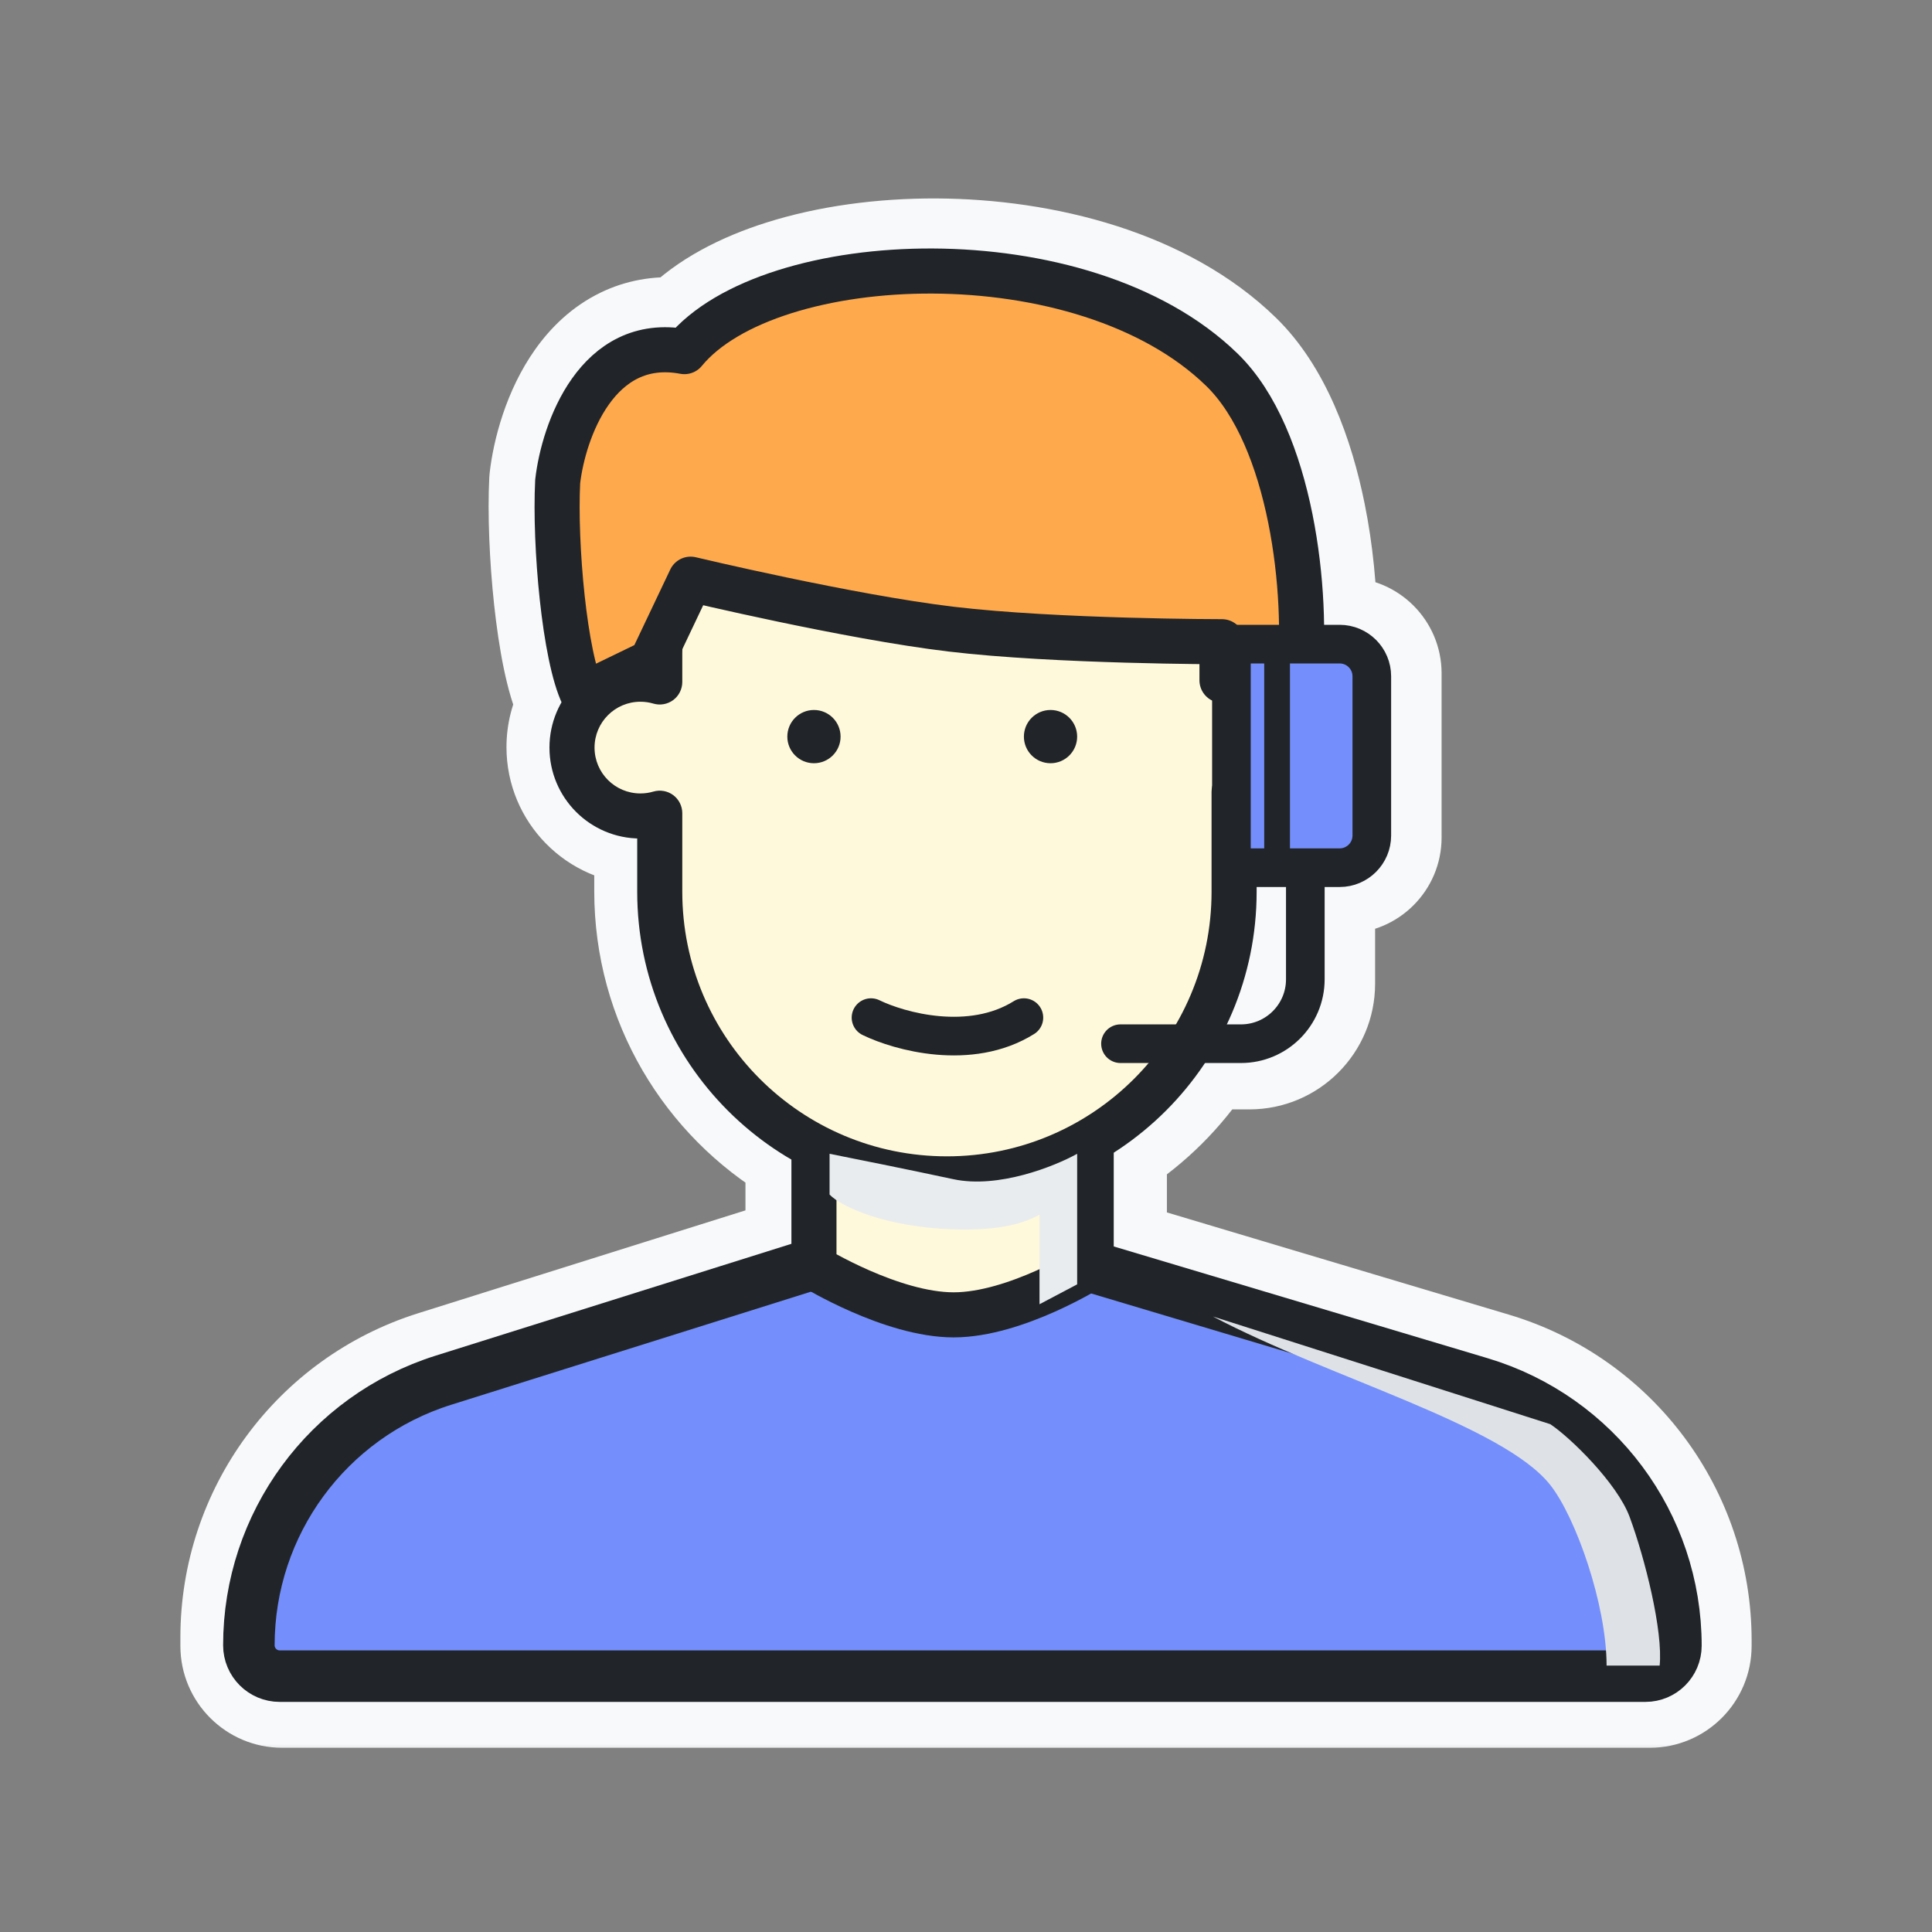 <svg width="60" height="60" viewBox="0 0 60 60" fill="none" xmlns="http://www.w3.org/2000/svg">
<rect x="0" y="0" width="60" height="60" fill="#808080" stroke="none"/>
<mask id="path-1-outside-1_50_369" maskUnits="userSpaceOnUse" x="5.102" y="5.663" width="50" height="49" fill="black">
<rect fill="white" x="5.102" y="5.663" width="50" height="49"/>
<path fill-rule="evenodd" clip-rule="evenodd" d="M38.579 10.941C36.224 8.648 32.488 7.68 29.084 7.663C27.367 7.655 25.691 7.887 24.256 8.341C22.997 8.739 21.868 9.326 21.081 10.121C20.425 10.067 19.832 10.183 19.31 10.435C18.687 10.735 18.207 11.207 17.843 11.72C17.128 12.73 16.795 13.998 16.697 14.856C16.695 14.872 16.694 14.888 16.693 14.904C16.642 15.931 16.698 17.332 16.838 18.624C16.908 19.272 17 19.905 17.115 20.459C17.227 21 17.37 21.513 17.555 21.894L17.556 21.896C17.347 22.285 17.229 22.73 17.229 23.203C17.229 24.718 18.445 25.949 19.954 25.973V27.679C19.954 31.183 21.839 34.248 24.651 35.913V38.69L13.442 42.213C9.669 43.399 7.102 46.896 7.102 50.852V51.115C7.102 52.034 7.846 52.779 8.765 52.779H51.235C52.154 52.779 52.898 52.034 52.898 51.115V50.943C52.898 46.94 50.271 43.412 46.436 42.266L34.739 38.77V35.695C35.836 34.98 36.777 34.045 37.5 32.953H38.802C40.129 32.953 41.205 31.877 41.205 30.55V27.487H41.791C42.608 27.487 43.269 26.825 43.269 26.009V20.913C43.269 20.097 42.608 19.435 41.791 19.435H41.274C41.262 18.343 41.149 17.126 40.91 15.938C40.534 14.075 39.822 12.152 38.579 10.941ZM40.096 27.487H39.085V27.679C39.085 29.172 38.742 30.585 38.132 31.844H38.802C39.517 31.844 40.096 31.265 40.096 30.55V27.487ZM36.667 31.844C37.382 30.621 37.791 29.198 37.791 27.679V24.575C37.791 24.537 37.794 24.5 37.801 24.463V21.804C37.522 21.698 37.324 21.428 37.324 21.112V20.649L37.2 20.647C36.663 20.641 35.914 20.629 35.062 20.604C33.364 20.555 31.235 20.457 29.568 20.259C27.936 20.064 25.886 19.67 24.258 19.329C23.441 19.158 22.724 18.999 22.212 18.883L21.973 18.828L21.248 20.354V21.165C21.248 21.369 21.152 21.561 20.989 21.683C20.825 21.805 20.614 21.843 20.419 21.785C20.287 21.747 20.146 21.725 20 21.725C19.184 21.725 18.523 22.387 18.523 23.203C18.523 24.018 19.184 24.68 20 24.68C20.146 24.68 20.287 24.659 20.419 24.62C20.614 24.562 20.825 24.6 20.989 24.722C21.152 24.844 21.248 25.036 21.248 25.24V27.679C21.248 30.427 22.588 32.861 24.651 34.366V29.292C24.651 28.883 24.981 28.552 25.39 28.552H34C34.408 28.552 34.739 28.883 34.739 29.292V31.871C34.793 31.854 34.851 31.844 34.911 31.844H36.667ZM34.739 32.926V34.096C35.159 33.753 35.545 33.37 35.891 32.953H34.911C34.851 32.953 34.793 32.944 34.739 32.926ZM41.791 26.378H39.085V25.419C39.151 25.425 39.219 25.427 39.286 25.427C40.666 25.427 41.784 24.309 41.784 22.93C41.784 22.304 41.555 21.733 41.175 21.294C41.183 21.262 41.189 21.229 41.193 21.195C41.216 20.989 41.235 20.771 41.248 20.544H41.791C41.995 20.544 42.161 20.709 42.161 20.913V26.009C42.161 26.213 41.995 26.378 41.791 26.378ZM39.823 21.852H38.91V24.074C39.028 24.113 39.154 24.134 39.286 24.134C39.952 24.134 40.491 23.595 40.491 22.93C40.491 22.457 40.219 22.049 39.823 21.852ZM39.031 19.435H39.795C39.784 18.444 39.681 17.325 39.46 16.23C39.105 14.466 38.469 12.899 37.547 12.001C35.573 10.078 32.279 9.157 29.076 9.142C27.489 9.134 25.968 9.35 24.702 9.751C23.422 10.155 22.471 10.726 21.94 11.374C21.768 11.583 21.497 11.682 21.231 11.632C20.698 11.532 20.284 11.607 19.951 11.767C19.609 11.932 19.309 12.209 19.05 12.574C18.528 13.311 18.252 14.302 18.168 15.001C18.125 15.932 18.175 17.24 18.308 18.465C18.374 19.081 18.46 19.664 18.563 20.159C18.591 20.296 18.62 20.424 18.65 20.541L19.784 19.991L19.988 19.561C20.087 18.856 20.401 18.22 20.862 17.721L20.893 17.656C20.992 17.446 21.18 17.302 21.394 17.252C21.953 16.855 22.636 16.622 23.374 16.622H35.666C37.347 16.622 38.745 17.835 39.031 19.435ZM24.72 17.915H35.666C36.53 17.915 37.274 18.432 37.606 19.173C37.494 19.172 37.364 19.171 37.217 19.169C36.687 19.163 35.946 19.151 35.104 19.126C33.415 19.078 31.34 18.981 29.743 18.79C28.23 18.61 26.311 18.246 24.72 17.915ZM33.261 38.563V36.484C32.111 36.973 30.847 37.244 29.52 37.244C28.326 37.244 27.183 37.025 26.129 36.625V38.563H33.261ZM29.52 35.95C30.866 35.95 32.137 35.628 33.261 35.058V30.031H26.129V35.225C27.164 35.691 28.311 35.95 29.52 35.95ZM29.205 40.041H30.249C30.071 40.066 29.896 40.08 29.728 40.08C29.56 40.08 29.385 40.066 29.205 40.041ZM25.175 40.075C25.245 40.115 25.336 40.166 25.445 40.224C25.714 40.37 26.094 40.564 26.539 40.759C27.406 41.138 28.606 41.558 29.728 41.558C30.853 41.558 32.037 41.137 32.889 40.756C33.326 40.561 33.699 40.367 33.962 40.221C34.022 40.188 34.076 40.157 34.124 40.13L46.012 43.683C49.221 44.642 51.42 47.593 51.42 50.943V51.115C51.42 51.218 51.337 51.3 51.235 51.3H8.765C8.663 51.3 8.58 51.218 8.58 51.115V50.852C8.58 47.542 10.728 44.615 13.885 43.623L25.175 40.075Z"/>
</mask>
<path fill-rule="evenodd" clip-rule="evenodd" d="M38.579 10.941C36.224 8.648 32.488 7.68 29.084 7.663C27.367 7.655 25.691 7.887 24.256 8.341C22.997 8.739 21.868 9.326 21.081 10.121C20.425 10.067 19.832 10.183 19.31 10.435C18.687 10.735 18.207 11.207 17.843 11.72C17.128 12.73 16.795 13.998 16.697 14.856C16.695 14.872 16.694 14.888 16.693 14.904C16.642 15.931 16.698 17.332 16.838 18.624C16.908 19.272 17 19.905 17.115 20.459C17.227 21 17.37 21.513 17.555 21.894L17.556 21.896C17.347 22.285 17.229 22.73 17.229 23.203C17.229 24.718 18.445 25.949 19.954 25.973V27.679C19.954 31.183 21.839 34.248 24.651 35.913V38.69L13.442 42.213C9.669 43.399 7.102 46.896 7.102 50.852V51.115C7.102 52.034 7.846 52.779 8.765 52.779H51.235C52.154 52.779 52.898 52.034 52.898 51.115V50.943C52.898 46.94 50.271 43.412 46.436 42.266L34.739 38.77V35.695C35.836 34.98 36.777 34.045 37.5 32.953H38.802C40.129 32.953 41.205 31.877 41.205 30.55V27.487H41.791C42.608 27.487 43.269 26.825 43.269 26.009V20.913C43.269 20.097 42.608 19.435 41.791 19.435H41.274C41.262 18.343 41.149 17.126 40.91 15.938C40.534 14.075 39.822 12.152 38.579 10.941ZM40.096 27.487H39.085V27.679C39.085 29.172 38.742 30.585 38.132 31.844H38.802C39.517 31.844 40.096 31.265 40.096 30.55V27.487ZM36.667 31.844C37.382 30.621 37.791 29.198 37.791 27.679V24.575C37.791 24.537 37.794 24.5 37.801 24.463V21.804C37.522 21.698 37.324 21.428 37.324 21.112V20.649L37.2 20.647C36.663 20.641 35.914 20.629 35.062 20.604C33.364 20.555 31.235 20.457 29.568 20.259C27.936 20.064 25.886 19.67 24.258 19.329C23.441 19.158 22.724 18.999 22.212 18.883L21.973 18.828L21.248 20.354V21.165C21.248 21.369 21.152 21.561 20.989 21.683C20.825 21.805 20.614 21.843 20.419 21.785C20.287 21.747 20.146 21.725 20 21.725C19.184 21.725 18.523 22.387 18.523 23.203C18.523 24.018 19.184 24.68 20 24.68C20.146 24.68 20.287 24.659 20.419 24.62C20.614 24.562 20.825 24.6 20.989 24.722C21.152 24.844 21.248 25.036 21.248 25.24V27.679C21.248 30.427 22.588 32.861 24.651 34.366V29.292C24.651 28.883 24.981 28.552 25.39 28.552H34C34.408 28.552 34.739 28.883 34.739 29.292V31.871C34.793 31.854 34.851 31.844 34.911 31.844H36.667ZM34.739 32.926V34.096C35.159 33.753 35.545 33.37 35.891 32.953H34.911C34.851 32.953 34.793 32.944 34.739 32.926ZM41.791 26.378H39.085V25.419C39.151 25.425 39.219 25.427 39.286 25.427C40.666 25.427 41.784 24.309 41.784 22.93C41.784 22.304 41.555 21.733 41.175 21.294C41.183 21.262 41.189 21.229 41.193 21.195C41.216 20.989 41.235 20.771 41.248 20.544H41.791C41.995 20.544 42.161 20.709 42.161 20.913V26.009C42.161 26.213 41.995 26.378 41.791 26.378ZM39.823 21.852H38.91V24.074C39.028 24.113 39.154 24.134 39.286 24.134C39.952 24.134 40.491 23.595 40.491 22.93C40.491 22.457 40.219 22.049 39.823 21.852ZM39.031 19.435H39.795C39.784 18.444 39.681 17.325 39.46 16.23C39.105 14.466 38.469 12.899 37.547 12.001C35.573 10.078 32.279 9.157 29.076 9.142C27.489 9.134 25.968 9.35 24.702 9.751C23.422 10.155 22.471 10.726 21.94 11.374C21.768 11.583 21.497 11.682 21.231 11.632C20.698 11.532 20.284 11.607 19.951 11.767C19.609 11.932 19.309 12.209 19.05 12.574C18.528 13.311 18.252 14.302 18.168 15.001C18.125 15.932 18.175 17.24 18.308 18.465C18.374 19.081 18.46 19.664 18.563 20.159C18.591 20.296 18.62 20.424 18.65 20.541L19.784 19.991L19.988 19.561C20.087 18.856 20.401 18.22 20.862 17.721L20.893 17.656C20.992 17.446 21.18 17.302 21.394 17.252C21.953 16.855 22.636 16.622 23.374 16.622H35.666C37.347 16.622 38.745 17.835 39.031 19.435ZM24.72 17.915H35.666C36.53 17.915 37.274 18.432 37.606 19.173C37.494 19.172 37.364 19.171 37.217 19.169C36.687 19.163 35.946 19.151 35.104 19.126C33.415 19.078 31.34 18.981 29.743 18.79C28.23 18.61 26.311 18.246 24.72 17.915ZM33.261 38.563V36.484C32.111 36.973 30.847 37.244 29.52 37.244C28.326 37.244 27.183 37.025 26.129 36.625V38.563H33.261ZM29.52 35.95C30.866 35.95 32.137 35.628 33.261 35.058V30.031H26.129V35.225C27.164 35.691 28.311 35.95 29.52 35.95ZM29.205 40.041H30.249C30.071 40.066 29.896 40.08 29.728 40.08C29.56 40.08 29.385 40.066 29.205 40.041ZM25.175 40.075C25.245 40.115 25.336 40.166 25.445 40.224C25.714 40.37 26.094 40.564 26.539 40.759C27.406 41.138 28.606 41.558 29.728 41.558C30.853 41.558 32.037 41.137 32.889 40.756C33.326 40.561 33.699 40.367 33.962 40.221C34.022 40.188 34.076 40.157 34.124 40.13L46.012 43.683C49.221 44.642 51.42 47.593 51.42 50.943V51.115C51.42 51.218 51.337 51.3 51.235 51.3H8.765C8.663 51.3 8.58 51.218 8.58 51.115V50.852C8.58 47.542 10.728 44.615 13.885 43.623L25.175 40.075Z" fill="#F8F9FA"/>
<path d="M29.084 7.663L29.091 6.163L29.091 6.163L29.084 7.663ZM38.579 10.942L37.532 12.016L37.532 12.016L38.579 10.942ZM24.256 8.341L24.709 9.771L24.709 9.771L24.256 8.341ZM21.081 10.121L20.957 11.616C21.399 11.653 21.835 11.492 22.147 11.176L21.081 10.121ZM19.31 10.435L19.961 11.786L19.961 11.786L19.31 10.435ZM17.844 11.72L16.62 10.852L16.62 10.852L17.844 11.72ZM16.697 14.856L15.207 14.685L15.207 14.685L16.697 14.856ZM16.693 14.904L18.191 14.978L18.191 14.978L16.693 14.904ZM16.838 18.624L15.346 18.786L15.346 18.786L16.838 18.624ZM17.115 20.459L18.584 20.154L18.584 20.154L17.115 20.459ZM17.555 21.894L16.206 22.55L16.207 22.552L17.555 21.894ZM17.556 21.896L18.878 22.604C19.106 22.179 19.115 21.671 18.904 21.238L17.556 21.896ZM19.955 25.973H21.455C21.455 25.154 20.797 24.487 19.979 24.474L19.955 25.973ZM24.651 35.913H26.151C26.151 35.384 25.871 34.893 25.415 34.623L24.651 35.913ZM24.651 38.69L25.1 40.121C25.725 39.924 26.151 39.345 26.151 38.69H24.651ZM13.442 42.213L12.992 40.782L12.992 40.782L13.442 42.213ZM46.436 42.266L46.006 43.703L46.006 43.703L46.436 42.266ZM34.739 38.77H33.239C33.239 39.433 33.674 40.018 34.31 40.208L34.739 38.77ZM34.739 35.695L33.919 34.439C33.495 34.716 33.239 35.189 33.239 35.695H34.739ZM37.5 32.953V31.453C36.997 31.453 36.528 31.705 36.25 32.125L37.5 32.953ZM41.205 27.487V25.987C40.376 25.987 39.705 26.659 39.705 27.487H41.205ZM41.274 19.435L39.774 19.45C39.782 20.273 40.451 20.935 41.274 20.935V19.435ZM40.91 15.938L42.38 15.642L42.38 15.642L40.91 15.938ZM40.096 27.487H41.596C41.596 26.659 40.924 25.987 40.096 25.987V27.487ZM39.085 27.487V25.987C38.256 25.987 37.585 26.659 37.585 27.487H39.085ZM38.133 31.844L36.783 31.19C36.557 31.655 36.587 32.203 36.861 32.641C37.136 33.078 37.616 33.344 38.133 33.344V31.844ZM36.667 31.844V33.344C37.2 33.344 37.693 33.061 37.962 32.601L36.667 31.844ZM37.801 24.463L39.278 24.723C39.293 24.637 39.301 24.55 39.301 24.463H37.801ZM37.801 21.804H39.301C39.301 21.18 38.916 20.622 38.333 20.401L37.801 21.804ZM37.324 20.649H38.824C38.824 19.827 38.162 19.158 37.34 19.149L37.324 20.649ZM37.2 20.648L37.182 22.147L37.183 22.147L37.2 20.648ZM35.062 20.604L35.019 22.104L35.019 22.104L35.062 20.604ZM29.568 20.259L29.746 18.769L29.746 18.769L29.568 20.259ZM24.258 19.329L24.566 17.861L24.566 17.861L24.258 19.329ZM22.212 18.883L21.878 20.345L21.88 20.345L22.212 18.883ZM21.973 18.828L22.307 17.366C21.622 17.209 20.92 17.549 20.618 18.184L21.973 18.828ZM21.248 20.354L19.893 19.71C19.798 19.911 19.748 20.131 19.748 20.354H21.248ZM20.989 21.683L20.09 20.482L20.09 20.482L20.989 21.683ZM20.419 21.785L19.994 23.224L19.994 23.224L20.419 21.785ZM20.419 24.62L20.843 26.059L20.843 26.059L20.419 24.62ZM20.989 24.722L21.887 23.521L21.887 23.521L20.989 24.722ZM24.651 34.366L23.767 35.578C24.223 35.91 24.827 35.959 25.33 35.703C25.834 35.447 26.151 34.93 26.151 34.366H24.651ZM34.739 31.871H33.239C33.239 32.352 33.469 32.803 33.858 33.085C34.246 33.367 34.746 33.446 35.203 33.298L34.739 31.871ZM34.739 34.096H33.239C33.239 34.675 33.572 35.202 34.095 35.45C34.618 35.699 35.237 35.624 35.686 35.259L34.739 34.096ZM34.739 32.926L35.203 31.5C34.746 31.351 34.246 31.43 33.858 31.712C33.469 31.994 33.239 32.446 33.239 32.926H34.739ZM35.892 32.953L37.046 33.91C37.417 33.462 37.496 32.841 37.249 32.315C37.002 31.789 36.473 31.453 35.892 31.453V32.953ZM39.085 26.378H37.585C37.585 27.207 38.256 27.878 39.085 27.878V26.378ZM39.085 25.419L39.205 23.924C38.787 23.891 38.375 24.033 38.067 24.317C37.76 24.601 37.585 25.001 37.585 25.419H39.085ZM41.175 21.295L39.721 20.926C39.6 21.401 39.72 21.906 40.041 22.277L41.175 21.295ZM41.193 21.195L42.684 21.363L42.684 21.363L41.193 21.195ZM41.248 20.544V19.044C40.454 19.044 39.798 19.663 39.751 20.455L41.248 20.544ZM38.91 21.852V20.352C38.081 20.352 37.41 21.023 37.41 21.852H38.91ZM39.824 21.852L40.493 20.509C40.285 20.405 40.056 20.352 39.824 20.352V21.852ZM38.91 24.074H37.41C37.41 24.722 37.825 25.296 38.441 25.499L38.91 24.074ZM39.795 19.435V20.935C40.196 20.935 40.58 20.774 40.862 20.489C41.144 20.204 41.3 19.819 41.295 19.418L39.795 19.435ZM39.031 19.435L37.555 19.699C37.682 20.414 38.305 20.935 39.031 20.935V19.435ZM39.46 16.231L40.931 15.934L40.931 15.934L39.46 16.231ZM37.547 12.001L36.501 13.075L36.501 13.075L37.547 12.001ZM29.076 9.142L29.084 7.642L29.076 9.142ZM24.702 9.751L25.154 11.181L25.154 11.181L24.702 9.751ZM21.94 11.374L20.78 10.423L20.78 10.423L21.94 11.374ZM21.231 11.632L20.954 13.106L20.954 13.106L21.231 11.632ZM19.952 11.767L19.3 10.416L19.3 10.416L19.952 11.767ZM19.05 12.574L17.826 11.707L17.826 11.707L19.05 12.574ZM18.168 15.001L16.679 14.822C16.675 14.858 16.672 14.895 16.67 14.931L18.168 15.001ZM18.308 18.465L16.816 18.627L16.816 18.627L18.308 18.465ZM18.563 20.159L17.094 20.463L17.094 20.463L18.563 20.159ZM18.65 20.541L17.195 20.906C17.305 21.344 17.606 21.709 18.015 21.9C18.425 22.091 18.898 22.087 19.304 21.89L18.65 20.541ZM19.784 19.991L20.438 21.341C20.745 21.192 20.992 20.943 21.139 20.634L19.784 19.991ZM19.988 19.561L21.343 20.204C21.408 20.067 21.452 19.92 21.473 19.77L19.988 19.561ZM20.862 17.721L21.964 18.739C22.067 18.628 22.152 18.501 22.217 18.364L20.862 17.721ZM20.893 17.656L19.538 17.012L19.538 17.012L20.893 17.656ZM21.395 17.252L21.733 18.714C21.924 18.67 22.104 18.588 22.264 18.475L21.395 17.252ZM24.72 17.915V16.415C23.951 16.415 23.307 16.997 23.228 17.762C23.149 18.527 23.662 19.227 24.415 19.384L24.72 17.915ZM37.606 19.173L37.594 20.673C38.105 20.677 38.583 20.421 38.862 19.994C39.141 19.566 39.184 19.026 38.975 18.56L37.606 19.173ZM37.217 19.169L37.199 20.669L37.199 20.669L37.217 19.169ZM35.105 19.126L35.148 17.627L35.148 17.627L35.105 19.126ZM29.743 18.79L29.921 17.301L29.921 17.301L29.743 18.79ZM33.261 36.484H34.761C34.761 35.981 34.508 35.511 34.088 35.233C33.668 34.956 33.137 34.907 32.673 35.104L33.261 36.484ZM33.261 38.563V40.063C34.089 40.063 34.761 39.391 34.761 38.563H33.261ZM26.129 36.625L26.661 35.223C26.2 35.048 25.683 35.111 25.277 35.391C24.871 35.671 24.629 36.132 24.629 36.625H26.129ZM26.129 38.563H24.629C24.629 39.391 25.301 40.063 26.129 40.063V38.563ZM33.261 35.058L33.94 36.395C34.443 36.139 34.761 35.622 34.761 35.058H33.261ZM33.261 30.031H34.761C34.761 29.203 34.089 28.531 33.261 28.531V30.031ZM26.129 30.031V28.531C25.301 28.531 24.629 29.203 24.629 30.031H26.129ZM26.129 35.225H24.629C24.629 35.816 24.975 36.351 25.514 36.593L26.129 35.225ZM30.249 40.041L30.458 41.526C31.238 41.417 31.801 40.722 31.746 39.937C31.691 39.151 31.037 38.541 30.249 38.541V40.041ZM29.205 40.041V38.541C28.417 38.541 27.764 39.151 27.709 39.937C27.654 40.724 28.218 41.418 28.998 41.527L29.205 40.041ZM25.445 40.224L24.731 41.544L24.731 41.544L25.445 40.224ZM25.175 40.075L25.92 38.773C25.557 38.565 25.124 38.518 24.725 38.644L25.175 40.075ZM26.539 40.759L27.14 39.384L27.14 39.384L26.539 40.759ZM32.889 40.757L33.501 42.126L33.501 42.126L32.889 40.757ZM33.962 40.221L33.235 38.909L33.235 38.909L33.962 40.221ZM34.124 40.13L34.553 38.692C34.16 38.575 33.734 38.624 33.378 38.828L34.124 40.13ZM46.012 43.683L46.442 42.245L46.442 42.245L46.012 43.683ZM13.885 43.623L14.335 45.054L14.335 45.054L13.885 43.623ZM29.076 9.163C32.276 9.179 35.564 10.099 37.532 12.016L39.625 9.867C36.883 7.196 32.699 6.181 29.091 6.163L29.076 9.163ZM24.709 9.771C25.973 9.371 27.491 9.156 29.076 9.163L29.091 6.163C27.243 6.154 25.409 6.403 23.804 6.911L24.709 9.771ZM22.147 11.176C22.703 10.614 23.583 10.127 24.709 9.771L23.804 6.911C22.41 7.351 21.033 8.037 20.015 9.066L22.147 11.176ZM19.961 11.786C20.237 11.653 20.561 11.583 20.957 11.616L21.205 8.626C20.289 8.55 19.427 8.713 18.659 9.084L19.961 11.786ZM19.068 12.587C19.325 12.223 19.623 11.949 19.961 11.786L18.659 9.084C17.75 9.522 17.089 10.19 16.62 10.852L19.068 12.587ZM18.187 15.027C18.267 14.329 18.543 13.328 19.068 12.587L16.62 10.852C15.712 12.133 15.323 13.668 15.207 14.685L18.187 15.027ZM18.191 14.978C18.19 14.994 18.189 15.011 18.187 15.027L15.207 14.685C15.201 14.733 15.197 14.782 15.195 14.83L18.191 14.978ZM18.329 18.463C18.195 17.228 18.145 15.908 18.191 14.978L15.195 14.83C15.139 15.954 15.2 17.436 15.346 18.786L18.329 18.463ZM18.584 20.154C18.482 19.661 18.396 19.078 18.329 18.463L15.346 18.786C15.42 19.467 15.519 20.149 15.646 20.763L18.584 20.154ZM18.904 21.238C18.801 21.027 18.689 20.661 18.584 20.154L15.646 20.763C15.766 21.339 15.938 21.998 16.206 22.55L18.904 21.238ZM18.904 21.238L18.903 21.236L16.207 22.552L16.208 22.554L18.904 21.238ZM18.729 23.203C18.729 22.983 18.783 22.781 18.878 22.604L16.234 21.187C15.911 21.789 15.729 22.477 15.729 23.203H18.729ZM19.979 24.474C19.287 24.462 18.729 23.898 18.729 23.203H15.729C15.729 25.538 17.604 27.436 19.931 27.473L19.979 24.474ZM21.455 27.679V25.973H18.455V27.679H21.455ZM25.415 34.623C23.041 33.216 21.455 30.632 21.455 27.679H18.455C18.455 31.735 20.638 35.279 23.886 37.204L25.415 34.623ZM26.151 38.69V35.913H23.151V38.69H26.151ZM13.892 43.644L25.1 40.121L24.201 37.259L12.992 40.782L13.892 43.644ZM8.602 50.852C8.602 47.552 10.743 44.633 13.892 43.644L12.992 40.782C8.594 42.164 5.602 46.241 5.602 50.852H8.602ZM8.602 51.115V50.852H5.602V51.115H8.602ZM8.765 51.279C8.675 51.279 8.602 51.206 8.602 51.115H5.602C5.602 52.862 7.018 54.279 8.765 54.279V51.279ZM51.235 51.279H8.765V54.279H51.235V51.279ZM51.398 51.115C51.398 51.206 51.325 51.279 51.235 51.279V54.279C52.982 54.279 54.398 52.862 54.398 51.115H51.398ZM51.398 50.943V51.115H54.398V50.943H51.398ZM46.006 43.703C49.206 44.66 51.398 47.603 51.398 50.943H54.398C54.398 46.277 51.336 42.165 46.865 40.829L46.006 43.703ZM34.31 40.208L46.006 43.703L46.865 40.829L35.169 37.333L34.31 40.208ZM33.239 35.695V38.77H36.239V35.695H33.239ZM36.25 32.125C35.64 33.046 34.845 33.835 33.919 34.439L35.559 36.952C36.827 36.124 37.915 35.044 38.751 33.781L36.25 32.125ZM38.802 31.453H37.5V34.453H38.802V31.453ZM39.705 30.55C39.705 31.049 39.301 31.453 38.802 31.453V34.453C40.957 34.453 42.705 32.706 42.705 30.55H39.705ZM39.705 27.487V30.55H42.705V27.487H39.705ZM41.791 25.987H41.205V28.987H41.791V25.987ZM41.77 26.009C41.77 26.009 41.77 26.008 41.77 26.006C41.77 26.004 41.771 26.002 41.772 26C41.773 25.996 41.775 25.994 41.776 25.993C41.777 25.993 41.779 25.991 41.782 25.989C41.784 25.989 41.786 25.988 41.788 25.988C41.79 25.987 41.791 25.987 41.791 25.987V28.987C43.436 28.987 44.77 27.654 44.77 26.009H41.77ZM41.77 20.913V26.009H44.77V20.913H41.77ZM41.791 20.935C41.791 20.935 41.79 20.935 41.788 20.934C41.786 20.934 41.784 20.933 41.782 20.933C41.779 20.931 41.777 20.929 41.776 20.928C41.775 20.928 41.773 20.926 41.772 20.922C41.771 20.92 41.77 20.918 41.77 20.916C41.77 20.914 41.77 20.913 41.77 20.913H44.77C44.77 19.268 43.436 17.935 41.791 17.935V20.935ZM41.274 20.935H41.791V17.935H41.274V20.935ZM39.439 16.235C39.659 17.323 39.763 18.446 39.774 19.45L42.774 19.419C42.761 18.241 42.64 16.929 42.38 15.642L39.439 16.235ZM37.532 12.016C38.45 12.91 39.084 14.471 39.439 16.235L42.38 15.642C41.984 13.68 41.194 11.395 39.625 9.867L37.532 12.016ZM40.096 25.987H39.085V28.987H40.096V25.987ZM37.585 27.487V27.679H40.585V27.487H37.585ZM37.585 27.679C37.585 28.94 37.296 30.13 36.783 31.19L39.482 32.498C40.189 31.04 40.585 29.403 40.585 27.679H37.585ZM38.133 33.344H38.802V30.344H38.133V33.344ZM38.802 33.344C40.345 33.344 41.596 32.093 41.596 30.55H38.596C38.596 30.436 38.688 30.344 38.802 30.344V33.344ZM41.596 30.55V27.487H38.596V30.55H41.596ZM36.291 27.679C36.291 28.925 35.956 30.088 35.372 31.088L37.962 32.601C38.807 31.154 39.291 29.471 39.291 27.679H36.291ZM36.291 24.575V27.679H39.291V24.575H36.291ZM36.323 24.203C36.302 24.325 36.291 24.45 36.291 24.575H39.291C39.291 24.625 39.287 24.674 39.278 24.723L36.323 24.203ZM36.301 21.804V24.463H39.301V21.804H36.301ZM35.824 21.112C35.824 22.072 36.426 22.887 37.269 23.206L38.333 20.401C38.617 20.509 38.824 20.785 38.824 21.112H35.824ZM35.824 20.649V21.112H38.824V20.649H35.824ZM37.183 22.147L37.307 22.149L37.34 19.149L37.216 19.148L37.183 22.147ZM35.019 22.104C35.881 22.129 36.639 22.141 37.182 22.147L37.217 19.148C36.687 19.141 35.947 19.129 35.105 19.105L35.019 22.104ZM29.391 21.748C31.127 21.955 33.312 22.054 35.019 22.104L35.105 19.105C33.416 19.056 31.342 18.959 29.746 18.769L29.391 21.748ZM23.951 20.797C25.587 21.14 27.69 21.545 29.391 21.748L29.746 18.769C28.183 18.583 26.186 18.201 24.566 17.861L23.951 20.797ZM21.88 20.345C22.398 20.463 23.123 20.624 23.951 20.797L24.566 17.861C23.759 17.692 23.051 17.535 22.545 17.42L21.88 20.345ZM21.639 20.29L21.878 20.345L22.546 17.42L22.307 17.366L21.639 20.29ZM22.603 20.997L23.328 19.471L20.618 18.184L19.893 19.71L22.603 20.997ZM22.748 21.165V20.354H19.748V21.165H22.748ZM21.887 22.884C22.429 22.479 22.748 21.842 22.748 21.165H19.748C19.748 20.896 19.875 20.643 20.09 20.482L21.887 22.884ZM19.994 23.224C20.644 23.416 21.345 23.29 21.887 22.884L20.09 20.482C20.306 20.321 20.585 20.271 20.843 20.347L19.994 23.224ZM20 23.226C20.001 23.226 20 23.226 19.999 23.225C19.998 23.225 19.996 23.225 19.994 23.224L20.843 20.347C20.574 20.268 20.291 20.226 20 20.226V23.226ZM20.023 23.203C20.023 23.202 20.023 23.203 20.022 23.206C20.022 23.208 20.021 23.21 20.02 23.212C20.019 23.216 20.017 23.218 20.016 23.219C20.015 23.22 20.013 23.221 20.009 23.223C20.007 23.224 20.005 23.225 20.003 23.225C20.001 23.226 19.999 23.226 20 23.226V20.226C18.355 20.226 17.023 21.558 17.023 23.203H20.023ZM20 23.18C19.999 23.18 20.001 23.18 20.003 23.18C20.005 23.181 20.007 23.181 20.009 23.182C20.013 23.184 20.015 23.186 20.016 23.187C20.017 23.188 20.019 23.19 20.02 23.193C20.021 23.195 20.022 23.198 20.022 23.2C20.023 23.202 20.023 23.203 20.023 23.203H17.023C17.023 24.847 18.355 26.18 20 26.18V23.18ZM19.994 23.181C19.996 23.181 19.998 23.18 19.999 23.18C20 23.18 20.001 23.18 20 23.18V26.18C20.291 26.18 20.574 26.138 20.843 26.059L19.994 23.181ZM21.887 23.521C21.345 23.116 20.644 22.99 19.994 23.181L20.843 26.059C20.585 26.135 20.306 26.085 20.09 25.924L21.887 23.521ZM22.748 25.24C22.748 24.564 22.429 23.926 21.887 23.521L20.09 25.924C19.875 25.763 19.748 25.509 19.748 25.24H22.748ZM22.748 27.679V25.24H19.748V27.679H22.748ZM25.535 33.154C23.843 31.92 22.748 29.927 22.748 27.679H19.748C19.748 30.926 21.334 33.803 23.767 35.578L25.535 33.154ZM23.151 29.292V34.366H26.151V29.292H23.151ZM25.39 27.052C24.153 27.052 23.151 28.055 23.151 29.292H26.151C26.151 29.712 25.81 30.052 25.39 30.052V27.052ZM34 27.052H25.39V30.052H34V27.052ZM36.239 29.292C36.239 28.055 35.236 27.052 34 27.052V30.052C33.58 30.052 33.239 29.712 33.239 29.292H36.239ZM36.239 31.871V29.292H33.239V31.871H36.239ZM35.203 33.298C35.109 33.328 35.01 33.344 34.911 33.344V30.344C34.691 30.344 34.477 30.379 34.275 30.445L35.203 33.298ZM34.911 33.344H36.667V30.344H34.911V33.344ZM36.239 34.096V32.926H33.239V34.096H36.239ZM34.736 31.996C34.453 32.338 34.136 32.652 33.792 32.932L35.686 35.259C36.182 34.855 36.638 34.403 37.046 33.91L34.736 31.996ZM35.892 31.453H34.911V34.453H35.892V31.453ZM34.911 31.453C35.01 31.453 35.109 31.469 35.203 31.5L34.275 34.352C34.477 34.418 34.691 34.453 34.911 34.453V31.453ZM39.085 27.878H41.791V24.878H39.085V27.878ZM37.585 25.419V26.378H40.585V25.419H37.585ZM39.287 23.928C39.259 23.928 39.231 23.927 39.205 23.924L38.965 26.915C39.071 26.923 39.178 26.928 39.287 26.928V23.928ZM40.285 22.93C40.285 23.481 39.838 23.928 39.287 23.928V26.928C41.495 26.928 43.285 25.138 43.285 22.93H40.285ZM40.041 22.277C40.194 22.453 40.285 22.679 40.285 22.93H43.285C43.285 21.93 42.916 21.013 42.309 20.312L40.041 22.277ZM39.703 21.027C39.706 20.993 39.712 20.959 39.721 20.926L42.629 21.663C42.654 21.565 42.672 21.465 42.684 21.363L39.703 21.027ZM39.751 20.455C39.739 20.658 39.722 20.85 39.703 21.027L42.684 21.363C42.71 21.128 42.731 20.884 42.746 20.632L39.751 20.455ZM41.791 19.044H41.248V22.044H41.791V19.044ZM43.661 20.913C43.661 19.881 42.824 19.044 41.791 19.044V22.044C41.167 22.044 40.661 21.538 40.661 20.913H43.661ZM43.661 26.009V20.913H40.661V26.009H43.661ZM41.791 27.878C42.824 27.878 43.661 27.041 43.661 26.009H40.661C40.661 25.384 41.167 24.878 41.791 24.878V27.878ZM38.91 23.352H39.824V20.352H38.91V23.352ZM40.41 24.074V21.852H37.41V24.074H40.41ZM39.287 22.634C39.315 22.634 39.347 22.639 39.379 22.649L38.441 25.499C38.709 25.587 38.993 25.634 39.287 25.634V22.634ZM38.991 22.93C38.991 22.766 39.123 22.634 39.287 22.634V25.634C40.78 25.634 41.991 24.423 41.991 22.93H38.991ZM39.154 23.194C39.06 23.147 38.991 23.048 38.991 22.93H41.991C41.991 21.867 41.378 20.951 40.493 20.509L39.154 23.194ZM39.795 17.935H39.031V20.935H39.795V17.935ZM37.99 16.527C38.19 17.521 38.285 18.546 38.295 19.452L41.295 19.418C41.283 18.342 41.172 17.129 40.931 15.934L37.99 16.527ZM36.501 13.075C37.097 13.656 37.654 14.861 37.99 16.527L40.931 15.934C40.555 14.07 39.842 12.142 38.594 10.926L36.501 13.075ZM29.069 10.642C32.067 10.656 34.913 11.529 36.501 13.075L38.594 10.926C36.233 8.627 32.491 7.658 29.084 7.642L29.069 10.642ZM25.154 11.181C26.25 10.834 27.613 10.635 29.069 10.642L29.084 7.642C27.365 7.633 25.687 7.866 24.25 8.32L25.154 11.181ZM23.1 12.325C23.374 11.991 24.017 11.54 25.154 11.181L24.25 8.32C22.827 8.77 21.569 9.461 20.78 10.423L23.1 12.325ZM20.954 13.106C21.758 13.257 22.581 12.958 23.1 12.325L20.78 10.423C20.956 10.208 21.235 10.107 21.509 10.158L20.954 13.106ZM20.603 13.118C20.629 13.106 20.659 13.096 20.701 13.09C20.745 13.085 20.825 13.082 20.954 13.106L21.509 10.158C20.678 10.002 19.937 10.109 19.3 10.416L20.603 13.118ZM20.274 13.441C20.427 13.226 20.546 13.146 20.603 13.118L19.3 10.416C18.674 10.718 18.191 11.192 17.826 11.707L20.274 13.441ZM19.658 15.18C19.723 14.637 19.942 13.91 20.274 13.441L17.826 11.707C17.115 12.711 16.782 13.966 16.679 14.822L19.658 15.18ZM19.799 18.303C19.672 17.136 19.628 15.908 19.667 15.072L16.67 14.931C16.622 15.956 16.677 17.344 16.816 18.627L19.799 18.303ZM20.032 19.855C19.942 19.42 19.862 18.887 19.799 18.303L16.816 18.627C16.887 19.275 16.979 19.908 17.094 20.463L20.032 19.855ZM20.105 20.175C20.081 20.081 20.057 19.974 20.032 19.855L17.094 20.463C17.127 20.619 17.16 20.767 17.195 20.906L20.105 20.175ZM19.129 18.641L17.995 19.191L19.304 21.89L20.438 21.341L19.129 18.641ZM18.633 18.917L18.429 19.347L21.139 20.634L21.343 20.204L18.633 18.917ZM19.76 16.703C19.099 17.419 18.645 18.335 18.503 19.352L21.473 19.77C21.529 19.377 21.704 19.02 21.964 18.739L19.76 16.703ZM19.538 17.012L19.507 17.077L22.217 18.364L22.248 18.299L19.538 17.012ZM21.056 15.791C20.409 15.941 19.84 16.377 19.538 17.012L22.248 18.299C22.145 18.515 21.951 18.663 21.733 18.714L21.056 15.791ZM23.374 15.122C22.314 15.122 21.329 15.458 20.525 16.03L22.264 18.475C22.577 18.252 22.958 18.122 23.374 18.122V15.122ZM35.666 15.122H23.374V18.122H35.666V15.122ZM40.508 19.171C40.096 16.869 38.086 15.122 35.666 15.122V18.122C36.608 18.122 37.394 18.802 37.555 19.699L40.508 19.171ZM35.666 16.415H24.72V19.415H35.666V16.415ZM38.975 18.56C38.41 17.299 37.143 16.415 35.666 16.415V19.415C35.918 19.415 36.138 19.565 36.237 19.786L38.975 18.56ZM37.199 20.669C37.348 20.671 37.481 20.672 37.594 20.673L37.618 17.673C37.508 17.672 37.379 17.671 37.234 17.669L37.199 20.669ZM35.061 20.626C35.913 20.65 36.663 20.663 37.199 20.669L37.234 17.669C36.711 17.663 35.979 17.651 35.148 17.627L35.061 20.626ZM29.566 20.28C31.233 20.479 33.363 20.577 35.061 20.626L35.148 17.627C33.466 17.578 31.448 17.483 29.921 17.301L29.566 20.28ZM24.415 19.384C26.014 19.717 27.985 20.091 29.566 20.28L29.921 17.301C28.474 17.129 26.608 16.776 25.026 16.447L24.415 19.384ZM31.761 36.484V38.563H34.761V36.484H31.761ZM29.52 38.744C31.053 38.744 32.516 38.431 33.848 37.865L32.673 35.104C31.707 35.515 30.642 35.744 29.52 35.744V38.744ZM25.597 38.028C26.818 38.491 28.141 38.744 29.52 38.744V35.744C28.51 35.744 27.547 35.559 26.661 35.223L25.597 38.028ZM27.629 38.563V36.625H24.629V38.563H27.629ZM33.261 37.063H26.129V40.063H33.261V37.063ZM32.581 33.72C31.663 34.187 30.625 34.45 29.52 34.45V37.45C31.107 37.45 32.611 37.07 33.94 36.395L32.581 33.72ZM31.761 30.031V35.058H34.761V30.031H31.761ZM26.129 31.531H33.261V28.531H26.129V31.531ZM27.629 35.225V30.031H24.629V35.225H27.629ZM29.52 34.45C28.528 34.45 27.59 34.238 26.745 33.858L25.514 36.593C26.738 37.144 28.095 37.45 29.52 37.45V34.45ZM30.249 38.541H29.205V41.541H30.249V38.541ZM29.728 41.58C29.977 41.58 30.222 41.56 30.458 41.526L30.041 38.556C29.92 38.573 29.816 38.58 29.728 38.58V41.58ZM28.998 41.527C29.234 41.56 29.48 41.58 29.728 41.58V38.58C29.641 38.58 29.535 38.573 29.413 38.556L28.998 41.527ZM26.158 38.905C26.061 38.853 25.981 38.808 25.92 38.773L24.43 41.376C24.51 41.422 24.612 41.479 24.731 41.544L26.158 38.905ZM27.14 39.384C26.742 39.21 26.4 39.036 26.158 38.905L24.731 41.544C25.028 41.705 25.447 41.918 25.938 42.133L27.14 39.384ZM29.728 40.058C28.925 40.058 27.958 39.742 27.14 39.384L25.938 42.133C26.854 42.534 28.287 43.058 29.728 43.058V40.058ZM32.278 39.387C31.479 39.743 30.53 40.058 29.728 40.058V43.058C31.175 43.058 32.594 42.531 33.501 42.126L32.278 39.387ZM33.235 38.909C33 39.039 32.667 39.213 32.278 39.387L33.501 42.126C33.986 41.91 34.397 41.695 34.689 41.533L33.235 38.909ZM33.378 38.828C33.336 38.853 33.288 38.88 33.235 38.909L34.689 41.533C34.756 41.496 34.816 41.462 34.87 41.431L33.378 38.828ZM46.442 42.245L34.553 38.692L33.694 41.567L45.583 45.12L46.442 42.245ZM52.92 50.943C52.92 46.931 50.286 43.394 46.442 42.245L45.583 45.12C48.157 45.889 49.92 48.257 49.92 50.943H52.92ZM52.92 51.115V50.943H49.92V51.115H52.92ZM51.235 52.8C52.166 52.8 52.92 52.046 52.92 51.115H49.92C49.92 50.389 50.509 49.8 51.235 49.8V52.8ZM8.765 52.8H51.235V49.8H8.765V52.8ZM7.08 51.115C7.08 52.046 7.835 52.8 8.765 52.8V49.8C9.491 49.8 10.08 50.389 10.08 51.115H7.08ZM7.08 50.852V51.115H10.08V50.852H7.08ZM13.436 42.192C9.653 43.381 7.08 46.887 7.08 50.852H10.08C10.08 48.197 11.803 45.85 14.335 45.054L13.436 42.192ZM24.725 38.644L13.436 42.192L14.335 45.054L25.625 41.506L24.725 38.644Z" fill="#F8F9FA" mask="url(#path-1-outside-1_50_369)"/>
<path d="M25.056 39.316L13.77 42.864C10.175 43.994 7.729 47.327 7.729 51.095C7.729 51.625 8.158 52.054 8.687 52.054H51.101C51.623 52.054 52.047 51.63 52.047 51.108C52.047 47.342 49.575 44.024 45.968 42.946L33.824 39.316H25.056Z" fill="#748FFC" stroke="#212529" stroke-width="1.6" stroke-linecap="round" stroke-linejoin="round"/>
<path d="M25.278 29.306H33.888V39.358C33.888 39.358 31.547 40.834 29.616 40.834C27.685 40.834 25.278 39.358 25.278 39.358V29.306Z" fill="#FFF9DB" stroke="#212529" stroke-width="1.4" stroke-linecap="round" stroke-linejoin="round"/>
<path fill-rule="evenodd" clip-rule="evenodd" d="M38.326 21.299V20.283C38.326 18.626 36.983 17.283 35.326 17.283H33.743H31.346H23.489C21.833 17.283 20.489 18.626 20.489 20.283V21.18C20.299 21.123 20.097 21.093 19.888 21.093C18.715 21.093 17.764 22.044 17.764 23.217C17.764 24.39 18.715 25.341 19.888 25.341C20.097 25.341 20.299 25.311 20.489 25.255V27.693C20.489 32.618 24.482 36.611 29.408 36.611C34.333 36.611 38.326 32.618 38.326 27.693V24.59C38.58 24.721 38.869 24.795 39.175 24.795C40.197 24.795 41.026 23.966 41.026 22.944C41.026 21.922 40.197 21.093 39.175 21.093C38.869 21.093 38.58 21.167 38.326 21.299Z" fill="#FFF9DB"/>
<path d="M38.326 21.299H37.626C37.626 21.543 37.753 21.77 37.962 21.897C38.17 22.024 38.43 22.033 38.647 21.921L38.326 21.299ZM20.489 21.179L20.291 21.851C20.503 21.913 20.732 21.872 20.909 21.74C21.085 21.608 21.189 21.4 21.189 21.179H20.489ZM20.489 25.255H21.189C21.189 25.034 21.085 24.826 20.909 24.694C20.732 24.562 20.503 24.521 20.291 24.583L20.489 25.255ZM38.326 24.59L38.647 23.968C38.43 23.855 38.17 23.865 37.962 23.992C37.753 24.119 37.626 24.345 37.626 24.59H38.326ZM37.626 20.283V21.299H39.026V20.283H37.626ZM35.326 17.983C36.596 17.983 37.626 19.013 37.626 20.283H39.026C39.026 18.24 37.369 16.583 35.326 16.583V17.983ZM33.743 17.983H35.326V16.583H33.743V17.983ZM31.345 17.983H33.743V16.583H31.345V17.983ZM23.489 17.983H31.345V16.583H23.489V17.983ZM21.189 20.283C21.189 19.013 22.219 17.983 23.489 17.983V16.583C21.446 16.583 19.789 18.24 19.789 20.283H21.189ZM21.189 21.179V20.283H19.789V21.179H21.189ZM19.888 21.793C20.029 21.793 20.164 21.813 20.291 21.851L20.687 20.508C20.433 20.433 20.165 20.393 19.888 20.393V21.793ZM18.464 23.217C18.464 22.431 19.101 21.793 19.888 21.793V20.393C18.328 20.393 17.064 21.657 17.064 23.217H18.464ZM19.888 24.641C19.101 24.641 18.464 24.004 18.464 23.217H17.064C17.064 24.777 18.328 26.041 19.888 26.041V24.641ZM20.291 24.583C20.164 24.621 20.029 24.641 19.888 24.641V26.041C20.165 26.041 20.433 26.001 20.687 25.926L20.291 24.583ZM21.189 27.693V25.255H19.789V27.693H21.189ZM29.408 35.911C24.869 35.911 21.189 32.232 21.189 27.693H19.789C19.789 33.005 24.096 37.311 29.408 37.311V35.911ZM37.626 27.693C37.626 32.232 33.946 35.911 29.408 35.911V37.311C34.72 37.311 39.026 33.005 39.026 27.693H37.626ZM37.626 24.59V27.693H39.026V24.59H37.626ZM39.175 24.095C38.983 24.095 38.804 24.049 38.647 23.968L38.004 25.211C38.356 25.393 38.754 25.495 39.175 25.495V24.095ZM40.326 22.944C40.326 23.58 39.81 24.095 39.175 24.095V25.495C40.583 25.495 41.726 24.353 41.726 22.944H40.326ZM39.175 21.793C39.81 21.793 40.326 22.308 40.326 22.944H41.726C41.726 21.535 40.583 20.393 39.175 20.393V21.793ZM38.647 21.921C38.804 21.839 38.983 21.793 39.175 21.793V20.393C38.754 20.393 38.356 20.495 38.004 20.677L38.647 21.921Z" fill="#212529"/>
<path d="M37.95 21.127V19.929C37.95 19.929 32.807 19.928 29.543 19.539C26.347 19.158 21.448 17.987 21.448 17.987L20.227 20.557L18.107 21.585C17.529 20.397 17.222 16.914 17.319 14.955C17.498 13.397 18.536 10.409 21.255 10.92C23.89 7.708 33.622 7.269 37.95 11.486C40.116 13.595 40.645 18.465 40.346 21.127H37.95Z" fill="#FFA94D" stroke="#212529" stroke-width="1.4" stroke-linecap="round" stroke-linejoin="round"/>
<path d="M27.05 31.603C27.939 32.036 30.133 32.643 31.798 31.603" stroke="#212529" stroke-width="1.2" stroke-linecap="round" stroke-linejoin="round"/>
<circle cx="25.278" cy="22.876" r="0.827" fill="#212529"/>
<circle cx="32.625" cy="22.876" r="0.827" fill="#212529"/>
<g style="mix-blend-mode:multiply">
<path d="M25.763 37.098V35.832C26.46 35.97 28.206 36.32 29.607 36.621C31.009 36.921 32.754 36.22 33.452 35.832V39.887L32.283 40.504V37.723C31.873 37.948 31.172 38.229 29.607 38.179C27.521 38.111 26.133 37.486 25.763 37.098Z" fill="#E9ECEF"/>
</g>
<g style="mix-blend-mode:multiply">
<path d="M48.145 44.229L37.668 40.885C41.256 42.78 46.669 44.25 48.145 46.117C48.937 47.119 49.894 49.833 49.894 51.727H51.542C51.65 50.66 51.091 48.41 50.609 47.107C50.223 46.064 48.77 44.643 48.145 44.229Z" fill="#DEE2E6"/>
</g>
<path d="M38.243 20.004H41.603C42.155 20.004 42.603 20.451 42.603 21.004V25.947C42.603 26.499 42.155 26.947 41.603 26.947H38.243V20.004Z" fill="#748FFC" stroke="#212529" stroke-width="1.2" stroke-linecap="round" stroke-linejoin="round"/>
<path d="M39.661 20.079V26.983" stroke="#212529" stroke-width="0.8" stroke-linecap="round" stroke-linejoin="round"/>
<path d="M40.538 27.041V30.413C40.538 31.518 39.642 32.413 38.538 32.413H34.798" stroke="#212529" stroke-width="1.2" stroke-linecap="round" stroke-linejoin="round"/>
</svg>
